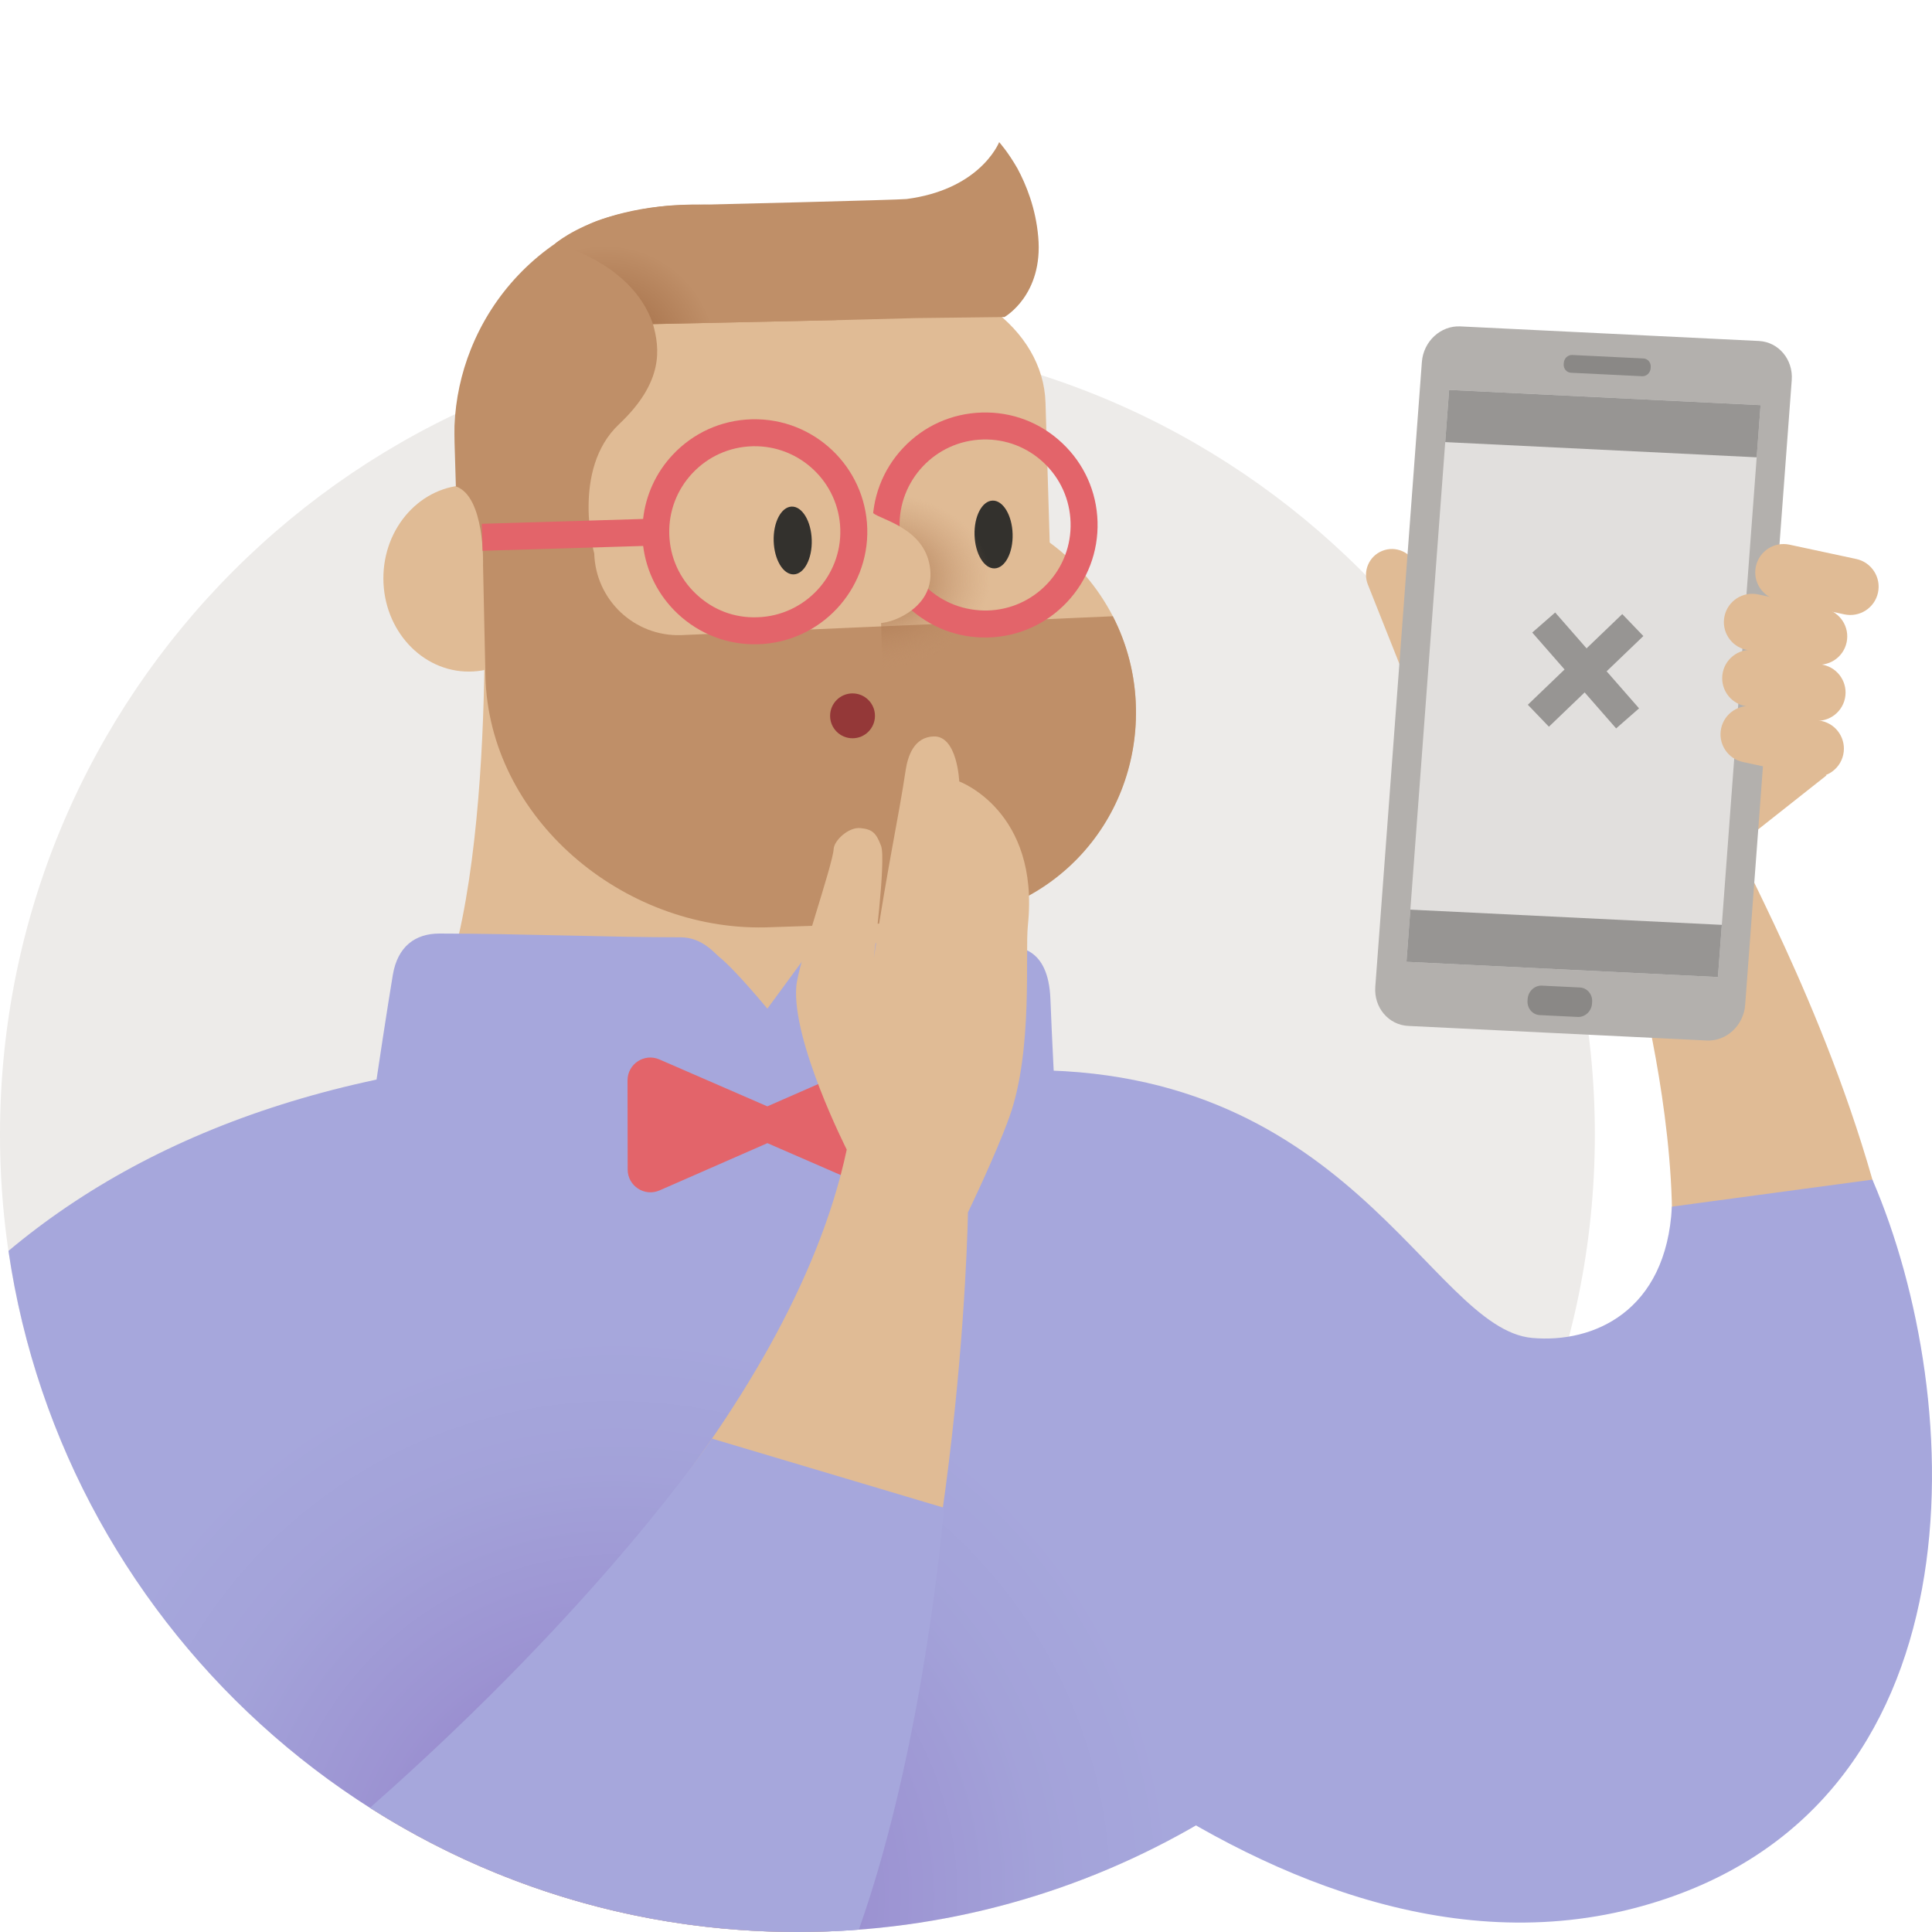 <svg width="165" height="165" viewBox="0 0 165 165" fill="none" xmlns="http://www.w3.org/2000/svg">
<path d="M68.103 165C105.715 165 136.206 134.509 136.206 96.897C136.206 59.285 105.715 28.794 68.103 28.794C30.491 28.794 0 59.285 0 96.897C0 134.509 30.491 165 68.103 165Z" fill="#EDEBE9"/>
<path d="M80.074 75.794C79.988 75.795 79.898 75.802 79.813 75.804L79.818 75.793L80.074 75.794Z" fill="#BBB0D6"/>
<path d="M41.287 47.682C41.287 47.682 42.639 79.532 35.649 88.785C51.406 107.003 76.3 104.188 77.225 96.056C77.225 96.056 84.597 68.868 78.585 52.597C72.593 43.29 41.287 47.682 41.287 47.682Z" fill="#E0BB95"/>
<path d="M80.779 46.279C81.052 45.004 82.208 43.936 83.756 43.815C84.456 43.823 85.238 43.981 85.827 44.483C86.413 44.984 86.74 45.629 86.741 46.364C86.741 46.619 86.536 46.825 86.281 46.826C86.166 46.826 86.06 46.784 85.979 46.713L85.854 46.605C85.131 45.977 84.592 45.774 83.852 45.86C83.204 45.821 82.496 46.277 81.618 46.773L81.522 46.827C81.278 46.965 80.969 46.879 80.832 46.635C80.769 46.523 80.753 46.396 80.779 46.279Z" fill="#231F20"/>
<path d="M62.038 46.27C62.312 44.994 63.468 43.926 65.016 43.806C65.716 43.813 66.498 43.971 67.087 44.473C67.672 44.975 67.999 45.62 68 46.355C68.001 46.609 67.795 46.815 67.541 46.816C67.425 46.816 67.32 46.774 67.239 46.704L67.114 46.595C66.39 45.967 65.851 45.764 65.111 45.851C64.464 45.811 63.756 46.267 62.877 46.764L62.782 46.817C62.538 46.955 62.229 46.869 62.092 46.625C62.029 46.513 62.013 46.386 62.038 46.27Z" fill="#231F20"/>
<path d="M55.346 23.877L74.133 23.312C82.279 23.068 89.1 28.052 89.29 34.388L90.19 64.353C90.38 70.689 83.871 76.073 75.724 76.318L56.938 76.882C48.791 77.126 41.97 72.142 41.78 65.806L40.88 35.841C40.69 29.505 47.2 24.121 55.346 23.877Z" fill="#E0BB95"/>
<path d="M89.812 56.358L89.798 56.36C89.805 56.301 89.807 56.248 89.814 56.19L89.812 56.358Z" fill="#9C96AE"/>
<path d="M64.35 50.661C67.474 46.128 72.642 43.094 78.566 42.916C82.7 42.792 86.548 44.078 89.65 46.34C91.898 47.98 93.75 50.132 95.04 52.63C96.223 54.932 96.926 57.527 97.009 60.288C97.305 70.177 89.531 78.433 79.641 78.73C76.287 78.831 73.118 78.004 70.385 76.476C65.063 73.509 61.391 67.898 61.195 61.363C61.076 57.398 62.255 53.695 64.35 50.661Z" fill="#E0BB95"/>
<path d="M67.788 49.055C68.685 49.028 69.374 47.71 69.326 46.111C69.278 44.512 68.512 43.238 67.614 43.265C66.716 43.292 66.027 44.61 66.075 46.209C66.123 47.807 66.89 49.082 67.788 49.055Z" fill="#33312D"/>
<path d="M84.942 48.543C85.84 48.516 86.529 47.198 86.481 45.599C86.433 44 85.666 42.726 84.768 42.753C83.871 42.78 83.181 44.098 83.23 45.697C83.277 47.296 84.044 48.57 84.942 48.543Z" fill="#33312D"/>
<path d="M40.06 57.356C44.086 57.342 47.335 53.764 47.319 49.366C47.303 44.968 44.027 41.415 40.001 41.43C35.976 41.445 32.726 45.022 32.742 49.42C32.759 53.818 36.035 57.371 40.06 57.356Z" fill="#E0BB95"/>
<path d="M75.089 56.159C75.159 56.151 75.232 56.175 75.283 56.231C75.367 56.324 75.361 56.467 75.268 56.551C74.645 57.118 73.87 57.514 73.025 57.725C72.181 57.945 71.256 57.953 70.376 57.723C68.591 57.275 67.183 55.759 66.861 54.108C66.849 54.04 66.867 53.966 66.917 53.911C67.001 53.818 67.145 53.812 67.238 53.896L67.241 53.9C67.837 54.443 68.387 54.923 68.97 55.303C69.557 55.675 70.158 55.958 70.801 56.127C71.444 56.301 72.12 56.366 72.832 56.364C73.545 56.354 74.281 56.259 75.083 56.16L75.089 56.159Z" fill="#767677"/>
<path d="M38.82 37.776C38.82 37.776 38.892 40.182 38.933 41.541C41.433 42.399 41.253 48.241 41.253 48.241L41.456 57.695C41.718 69.86 53.182 79.463 65.346 79.202L79.318 78.74C89.648 78.516 97.184 70.377 97.015 60.523C96.966 57.675 96.257 54.998 95.041 52.631L58.145 54.244C54.179 54.359 50.87 51.239 50.751 47.273C50.751 47.273 48.758 40.104 52.865 36.233C56.735 32.585 56.34 29.727 55.767 27.68L72.561 27.316L78.227 27.166L84.75 27.089L85.781 27.078C85.781 27.078 89.115 25.213 88.669 20.229C88.456 17.776 87.642 15.778 86.886 14.373C86.07 12.949 85.332 12.139 85.332 12.139C85.332 12.139 84.89 13.282 83.518 14.474C82.32 15.521 80.389 16.61 77.426 16.997C76.853 17.073 60.26 17.48 57.923 17.53C55.587 17.58 51.881 18.405 50.375 19.124C45.739 21.247 42.087 25.104 40.206 29.841C39.395 31.868 38.906 34.084 38.815 36.367C38.81 36.843 38.805 37.3 38.82 37.776Z" fill="#BF8F68"/>
<path d="M66.929 18.237C71.956 19.752 71.435 27.34 71.435 27.34L55.767 27.68C53.973 22.352 47.403 20.816 47.403 20.816C47.403 20.816 53.286 15.533 66.929 18.237Z" fill="url(#paint0_radial)"/>
<path d="M74.68 35.428L75.486 60.676L87.889 60.083L86.526 34.584L74.68 35.428Z" fill="url(#paint1_radial)"/>
<path d="M77.541 51.833C75.673 50.074 74.601 47.692 74.524 45.125C74.447 42.56 75.375 40.117 77.134 38.249C78.893 36.382 81.275 35.309 83.841 35.233C86.42 35.151 88.849 36.082 90.717 37.842C92.585 39.601 93.657 41.983 93.734 44.55C93.811 47.115 92.885 49.557 91.124 51.426C89.365 53.294 86.983 54.366 84.417 54.443C84.388 54.443 84.36 54.444 84.332 54.444C81.797 54.499 79.39 53.573 77.541 51.833ZM83.91 37.536C79.885 37.656 76.707 41.03 76.828 45.057C76.886 47.006 77.7 48.818 79.122 50.157C80.541 51.494 82.414 52.184 84.349 52.139C86.3 52.081 88.11 51.267 89.449 49.847C90.786 48.425 91.491 46.569 91.431 44.618C91.373 42.667 90.559 40.857 89.139 39.518C87.734 38.195 85.902 37.491 83.975 37.533C83.953 37.533 83.932 37.535 83.91 37.536Z" fill="#E3646A"/>
<path d="M69.989 48.672C69.911 46.08 70.707 41.904 73.299 41.826C73.299 41.826 73.32 42.802 74.56 43.818C75.277 44.405 78.911 45.105 79.415 48.389C79.888 51.471 77.019 52.673 76.491 52.892C75.981 53.102 75.426 53.226 74.844 53.244C72.251 53.322 70.067 51.264 69.989 48.672Z" fill="#E0BB95"/>
<path d="M41.215 47.039L54.928 46.627C55.206 48.837 56.232 50.864 57.873 52.411C59.721 54.151 62.13 55.077 64.664 55.022C64.692 55.022 64.721 55.021 64.749 55.02C70.046 54.862 74.225 50.424 74.067 45.127C73.907 39.859 69.513 35.695 64.254 35.808C64.227 35.809 64.199 35.809 64.172 35.81C61.606 35.886 59.224 36.958 57.465 38.827C56.025 40.356 55.154 42.271 54.923 44.321L41.147 44.735L41.215 47.039ZM57.158 45.634C57.1 43.683 57.805 41.826 59.142 40.406C60.48 38.985 62.291 38.171 64.241 38.113C64.261 38.112 64.283 38.11 64.303 38.11C68.303 38.024 71.644 41.19 71.764 45.195C71.884 49.222 68.707 52.596 64.681 52.717C62.685 52.789 60.872 52.072 59.452 50.734C58.032 49.395 57.217 47.584 57.158 45.634Z" fill="#E3646A"/>
<path d="M30.643 102.373C30.643 102.373 32.602 88.953 33.546 83.275C33.954 80.822 35.47 79.728 37.532 79.728C44.099 79.73 52.181 80.05 58.133 80.05C59.96 80.05 61.026 81.406 61.422 81.723C62.812 82.837 65.535 86.143 65.535 86.143L69.375 80.913C69.846 80.611 70.395 80.457 70.955 80.468C70.955 80.468 81.54 80.698 85.552 80.779C86.871 80.806 89.542 80.775 89.711 85.353C89.927 91.184 90.779 105.945 90.779 105.945L32.34 106.039L30.643 102.373Z" fill="#A6A7DC"/>
<path d="M131.168 120.977C150.71 122.881 139.726 82.682 139.726 82.682C139.726 82.682 136.458 75.559 135.96 70.854C135.462 66.148 137.451 55.973 137.451 55.973C137.574 55.066 138.343 54.475 139.252 54.59C140.139 54.703 140.897 55.455 141.044 56.371C141.044 56.371 141.586 66.39 144.437 66.75C146.201 66.972 146.38 66.659 148.031 71.54C149.682 76.421 181.104 129.21 148.819 155.499C126.149 173.96 81.318 134.968 81.318 134.968C81.318 134.968 82.636 113.437 86.148 104.811C107.612 108.369 115.009 119.403 131.168 120.977Z" fill="#E0BB95"/>
<path d="M155.996 66.218L143.458 76.126L142.548 63.153L155.996 66.218Z" fill="#E0BB95"/>
<path d="M142.786 103.051C142.325 112 136.083 114.738 130.854 114.265C122.053 113.469 115.196 90.178 85.671 91.447C82.159 100.073 74.751 133.259 74.751 133.259C74.751 133.259 107.303 171.969 140.238 162.788C169.689 154.578 167.981 119.468 159.911 100.745L142.786 103.051Z" fill="#A6A7DC"/>
<path d="M56.246 89.896C31.647 89.801 13.422 96.185 0.724 106.831C5.533 139.734 33.866 165 68.103 165C93.265 165 115.238 151.352 127.029 131.057C114.165 106.73 87.304 90.015 56.246 89.896Z" fill="url(#paint2_radial)"/>
<path d="M56.334 101.663L65.538 97.629L74.753 101.636C76.04 102.195 77.479 101.251 77.477 99.847L77.466 92.235C77.463 90.831 76.022 89.891 74.737 90.454L65.533 94.487L56.317 90.481C55.03 89.921 53.592 90.866 53.593 92.27L53.605 99.882C53.607 101.286 55.048 102.226 56.334 101.663Z" fill="#E3646A"/>
<path d="M81.923 66.74C81.923 66.74 81.766 62.832 79.744 62.894C78.064 62.946 77.53 64.552 77.342 65.807C76.71 70.023 75.831 73.808 74.628 81.802C74.571 82.185 75.693 73.451 75.25 72.253C74.822 71.097 74.473 70.822 73.475 70.722C72.476 70.623 71.239 71.77 71.197 72.511C71.12 73.889 68.159 82.32 68.005 84.256C67.633 88.953 72.314 98.177 72.314 98.177C67.526 120.773 44.228 143.653 31.791 154.518C42.302 161.155 54.752 165 68.103 165C69.164 165 70.218 164.972 71.267 164.924C82.145 139.768 82.666 103.544 82.666 103.544C82.666 103.544 85.025 98.679 86.204 95.396C88.24 89.732 87.533 81.445 87.786 79.013C88.804 69.242 81.923 66.74 81.923 66.74Z" fill="#E0BB95"/>
<path d="M31.591 154.393C42.143 161.108 54.668 165 68.103 165C69.868 165 71.617 164.933 73.347 164.801C79.016 148.839 80.623 128.769 80.623 128.769L60.808 122.863C60.808 122.863 51.385 136.96 31.591 154.393Z" fill="#A6A7DC"/>
<path d="M119.604 56.925L116.818 49.915C116.366 48.78 116.921 47.494 118.056 47.043C119.191 46.592 120.477 47.146 120.929 48.281L123.667 55.17C123.694 55.236 123.661 55.312 123.595 55.338L119.604 56.925Z" fill="#E0BB95"/>
<path d="M145.757 88.862L120.266 87.617C118.582 87.534 117.324 86.039 117.455 84.276L121.433 30.918C121.564 29.156 123.036 27.793 124.72 27.876L150.21 29.121C151.894 29.203 153.153 30.699 153.021 32.462L149.044 85.82C148.912 87.582 147.441 88.945 145.757 88.862Z" fill="#B3B0AD"/>
<path d="M134.739 86.851L131.503 86.693C130.876 86.662 130.408 86.106 130.457 85.449L130.467 85.31C130.516 84.654 131.064 84.146 131.691 84.177L134.926 84.335C135.553 84.366 136.022 84.923 135.973 85.579L135.963 85.719C135.914 86.375 135.366 86.882 134.739 86.851Z" fill="#8A8886"/>
<path d="M123.76 33.3L150.36 34.6L146.718 83.443L120.118 82.142L123.76 33.3Z" fill="#E1DFDD"/>
<path d="M120.45 77.686L147.05 78.987L146.718 83.443L120.118 82.143L120.45 77.686Z" fill="#979593"/>
<path d="M138.547 52.445L130.482 60.188L132.283 62.064L140.349 54.321L138.547 52.445Z" fill="#979593"/>
<path d="M132.818 52.309L130.86 54.022L138.024 62.209L139.982 60.496L132.818 52.309Z" fill="#979593"/>
<path d="M123.76 33.301L150.36 34.601L150.028 39.057L123.427 37.757L123.76 33.301Z" fill="#979593"/>
<path d="M140.245 32.131L134.165 31.834C133.794 31.816 133.517 31.486 133.546 31.098L133.554 30.988C133.583 30.599 133.907 30.299 134.278 30.317L140.358 30.614C140.73 30.632 141.007 30.962 140.978 31.351L140.97 31.46C140.941 31.849 140.616 32.149 140.245 32.131Z" fill="#8A8886"/>
<path d="M72.809 63.051C73.868 63.051 74.725 62.193 74.725 61.135C74.725 60.077 73.868 59.219 72.809 59.219C71.751 59.219 70.894 60.077 70.894 61.135C70.894 62.193 71.751 63.051 72.809 63.051Z" fill="#943838"/>
<path d="M157.516 52.469L151.816 51.247C150.51 50.967 149.678 49.681 149.958 48.375C150.238 47.069 151.524 46.237 152.83 46.517L158.53 47.739C159.836 48.02 160.668 49.305 160.388 50.612C160.108 51.918 158.822 52.749 157.516 52.469Z" fill="#E0BB95"/>
<path d="M154.836 56.718L149.137 55.495C147.83 55.215 146.999 53.929 147.279 52.623C147.559 51.317 148.845 50.485 150.151 50.765L155.851 51.987C157.157 52.267 157.989 53.553 157.708 54.86C157.428 56.166 156.143 56.998 154.836 56.718Z" fill="#E0BB95"/>
<path d="M154.693 61.508L148.993 60.286C147.687 60.006 146.855 58.72 147.135 57.414C147.415 56.108 148.701 55.276 150.007 55.556L155.707 56.779C157.014 57.059 157.845 58.344 157.565 59.651C157.285 60.957 155.999 61.789 154.693 61.508Z" fill="#E0BB95"/>
<path d="M154.55 66.3L148.85 65.078C147.544 64.798 146.712 63.512 146.992 62.206C147.272 60.9 148.558 60.068 149.864 60.348L155.564 61.571C156.87 61.85 157.702 63.136 157.422 64.443C157.142 65.749 155.856 66.581 154.55 66.3Z" fill="#E0BB95"/>
<defs>
<radialGradient id="paint0_radial" cx="0" cy="0" r="1" gradientUnits="userSpaceOnUse" gradientTransform="translate(51.685 30.467) rotate(-173.016) scale(9.521)">
<stop stop-color="#9B643D"/>
<stop offset="1" stop-color="#BF8F68"/>
</radialGradient>
<radialGradient id="paint1_radial" cx="0" cy="0" r="1" gradientUnits="userSpaceOnUse" gradientTransform="translate(74.642 49.609) rotate(-2.958) scale(9.948 7.502)">
<stop stop-color="#9B643D"/>
<stop offset="1" stop-color="#BF8F68" stop-opacity="0"/>
</radialGradient>
<radialGradient id="paint2_radial" cx="0" cy="0" r="1" gradientUnits="userSpaceOnUse" gradientTransform="translate(52.638 161.814) scale(47.963)">
<stop stop-color="#8A6EBF"/>
<stop offset="0.126" stop-color="#907AC5"/>
<stop offset="0.456" stop-color="#9C93D2"/>
<stop offset="0.757" stop-color="#A3A2D9"/>
<stop offset="1" stop-color="#A6A7DC"/>
</radialGradient>
</defs>
</svg>
